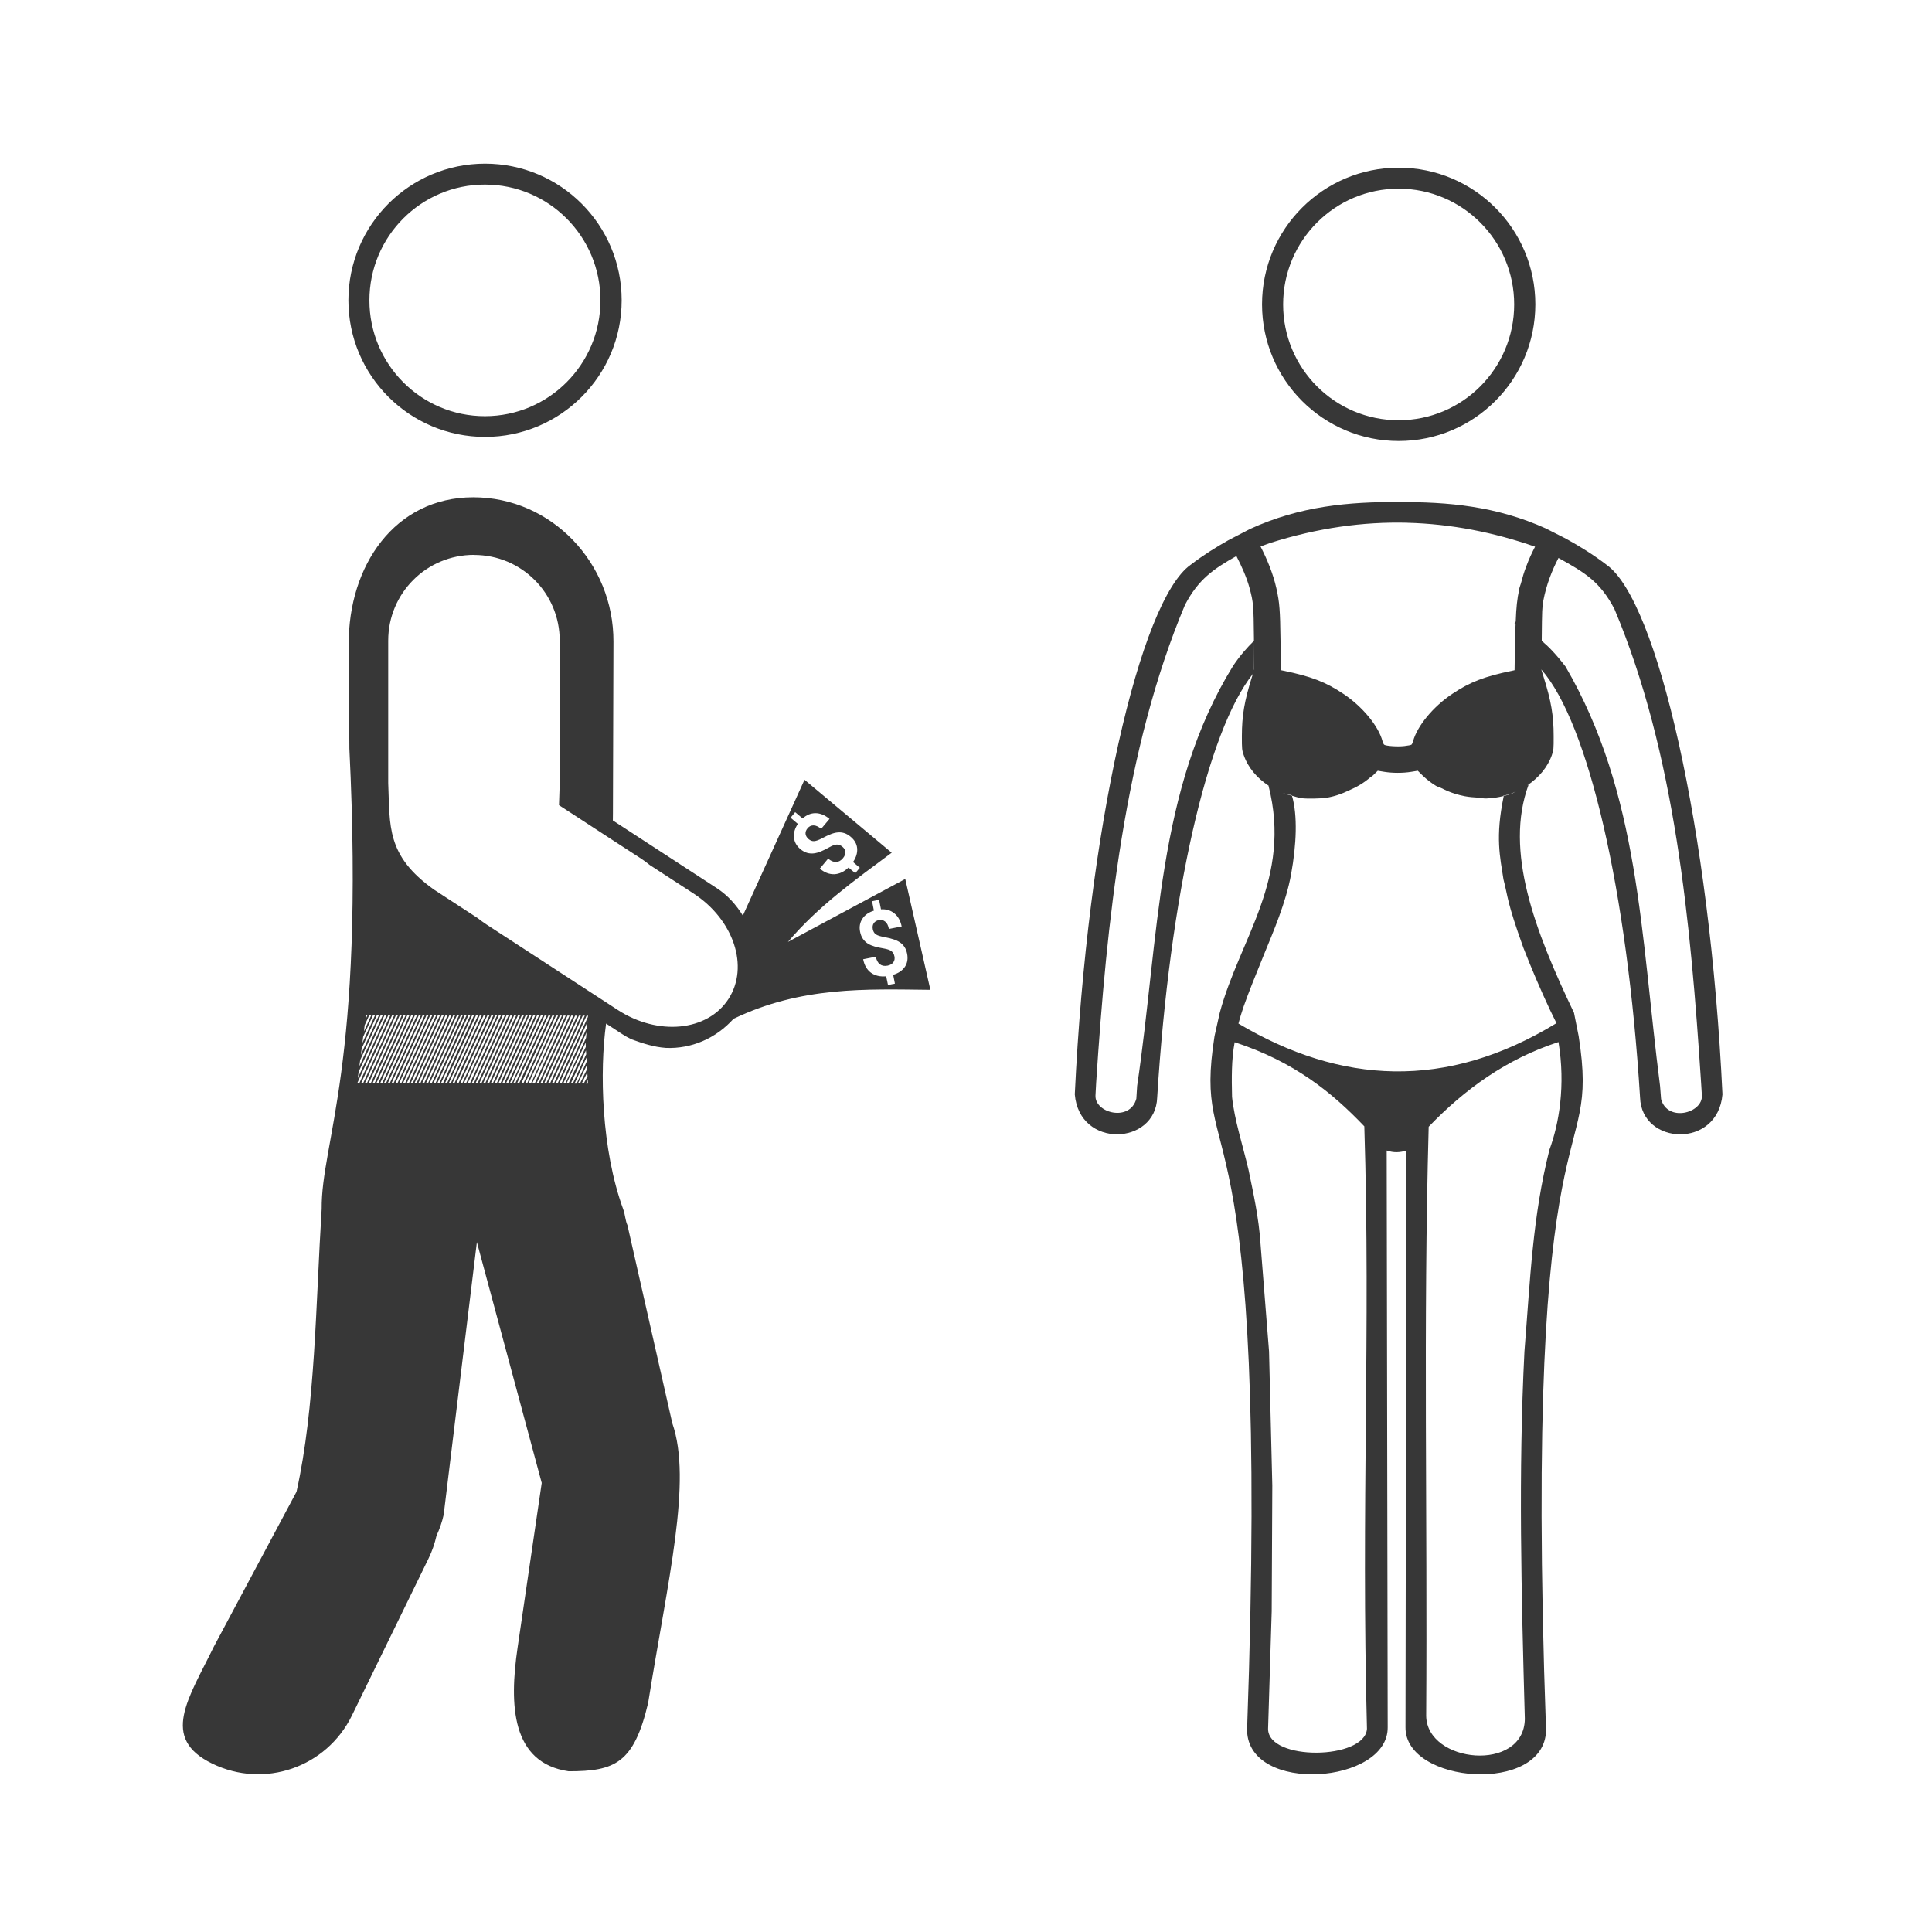<svg width="48" height="48" viewBox="0 0 48 48" fill="none" xmlns="http://www.w3.org/2000/svg">
<path fill-rule="evenodd" clip-rule="evenodd" d="M12.051 4.066C10.176 4.067 8.656 5.586 8.656 7.461C8.656 9.335 10.176 10.855 12.051 10.855C13.925 10.855 15.445 9.335 15.445 7.461C15.445 5.586 13.925 4.067 12.051 4.066H12.051ZM34.75 4.166C32.875 4.166 31.355 5.687 31.355 7.562C31.356 9.437 32.875 10.957 34.75 10.957C36.625 10.957 38.144 9.437 38.145 7.562C38.145 5.687 36.625 4.166 34.75 4.166ZM12.049 4.586C13.634 4.586 14.918 5.874 14.918 7.463C14.918 9.051 13.634 10.339 12.049 10.34C10.463 10.341 9.178 9.052 9.178 7.463C9.178 5.873 10.463 4.585 12.049 4.586V4.586ZM34.75 4.688C36.334 4.688 37.619 5.976 37.619 7.564C37.619 9.153 36.335 10.441 34.75 10.441C33.165 10.442 31.879 9.154 31.879 7.564C31.879 5.975 33.165 4.687 34.75 4.688H34.75ZM11.758 12.355C9.806 12.356 8.653 14.056 8.664 16.008L8.68 18.596C9.068 26.492 7.977 28.379 7.992 30.034C7.844 32.399 7.836 34.954 7.367 37.062L5.311 40.915C4.679 42.209 3.976 43.184 5.27 43.815C6.564 44.447 8.112 43.914 8.744 42.62L10.648 38.718C10.738 38.534 10.801 38.344 10.845 38.154C10.921 37.99 10.982 37.817 11.023 37.634L11.848 30.86L13.459 36.843L12.859 40.937C12.65 42.362 12.704 43.798 14.128 44.007C15.279 44.007 15.749 43.806 16.103 42.308C16.59 39.256 17.203 36.792 16.703 35.359L15.589 30.441C15.534 30.321 15.533 30.179 15.486 30.051C14.935 28.549 14.897 26.597 15.058 25.43L15.454 25.689C15.532 25.74 15.61 25.783 15.691 25.822C15.964 25.92 16.24 26.014 16.546 26.035C17.175 26.061 17.786 25.8 18.224 25.312C19.907 24.504 21.508 24.574 23.115 24.592L22.491 21.838L19.576 23.402C20.337 22.505 21.252 21.858 22.154 21.186L19.988 19.373L18.456 22.748C18.294 22.487 18.087 22.248 17.811 22.068L15.226 20.384C15.226 20.327 15.228 20.267 15.228 20.211L15.241 15.945C15.25 13.993 13.708 12.355 11.757 12.355L11.758 12.355ZM34.75 12.472C33.516 12.468 32.311 12.568 31.052 13.144L31.045 13.148L30.529 13.416C30.529 13.418 30.532 13.423 30.533 13.425C30.532 13.423 30.526 13.421 30.525 13.418C30.214 13.593 29.9 13.788 29.58 14.033C28.325 14.923 27.014 20.596 26.703 27.189C26.817 28.543 28.712 28.456 28.75 27.267C29.062 22.249 29.991 18.166 31.13 16.74L31.104 16.818C30.917 17.416 30.855 17.774 30.854 18.289C30.854 18.613 30.856 18.631 30.899 18.758C31.004 19.067 31.231 19.335 31.528 19.527C31.524 19.525 31.52 19.524 31.516 19.521C32.105 21.833 30.799 23.319 30.305 25.16L30.175 25.74C29.617 29.308 31.57 26.545 30.983 42.994C31.022 44.586 34.495 44.323 34.477 42.912L34.452 28.584C34.628 28.645 34.787 28.635 34.942 28.584L34.919 42.912C34.901 44.323 38.372 44.586 38.411 42.994C37.824 26.546 39.779 29.308 39.221 25.74L39.106 25.164C38.131 23.125 37.372 21.142 37.977 19.496C37.976 19.497 37.973 19.497 37.972 19.498C37.962 19.505 37.95 19.509 37.94 19.515C38.228 19.324 38.453 19.058 38.556 18.758C38.599 18.631 38.601 18.613 38.6 18.289C38.6 17.775 38.538 17.416 38.35 16.818L38.294 16.637V16.633C39.467 17.97 40.428 22.139 40.747 27.268C40.785 28.456 42.679 28.544 42.794 27.189C42.483 20.596 41.172 14.923 39.917 14.034C39.58 13.776 39.25 13.574 38.923 13.393C38.923 13.392 38.925 13.39 38.925 13.389L38.921 13.391L38.417 13.135L38.415 13.133C37.169 12.57 35.972 12.469 34.748 12.474L34.75 12.472ZM34.965 12.988C36.06 13.016 37.115 13.227 38.138 13.582C38.058 13.738 37.985 13.891 37.922 14.064C37.865 14.207 37.824 14.353 37.785 14.5C37.775 14.538 37.756 14.577 37.748 14.615C37.747 14.618 37.746 14.62 37.746 14.623V14.624C37.745 14.626 37.746 14.629 37.746 14.632C37.691 14.881 37.67 15.105 37.658 15.432C37.658 15.438 37.656 15.44 37.656 15.446L37.627 15.493C37.636 15.499 37.644 15.502 37.654 15.508C37.65 15.64 37.643 15.72 37.64 15.923L37.629 16.651L37.576 16.663C36.886 16.804 36.521 16.944 36.078 17.241C35.606 17.557 35.21 18.036 35.107 18.417C35.097 18.452 35.08 18.491 35.068 18.501C35.056 18.511 34.976 18.526 34.888 18.536C34.717 18.555 34.43 18.535 34.388 18.501C34.376 18.491 34.359 18.452 34.349 18.417C34.247 18.036 33.852 17.557 33.38 17.241C32.938 16.944 32.573 16.804 31.883 16.663L31.826 16.651L31.814 15.923C31.814 15.918 31.814 15.918 31.814 15.913C31.809 15.523 31.803 15.296 31.789 15.118C31.775 14.935 31.753 14.803 31.711 14.614C31.631 14.258 31.484 13.9 31.318 13.577C31.367 13.558 31.404 13.544 31.547 13.493C32.732 13.115 33.869 12.959 34.965 12.987L34.965 12.988ZM11.777 13.787C12.957 13.787 13.906 14.737 13.906 15.918V19.457L13.888 20.004L15.218 20.871L15.931 21.334C16.006 21.383 16.076 21.437 16.144 21.492L17.228 22.197C18.231 22.85 18.619 24.02 18.097 24.822C17.575 25.623 16.349 25.743 15.345 25.09L15.066 24.908L12.081 22.965C12.007 22.916 11.936 22.864 11.868 22.81L10.783 22.103C9.589 21.253 9.691 20.523 9.645 19.455V15.916C9.645 14.736 10.597 13.785 11.778 13.785L11.777 13.787ZM30.718 13.815C30.855 14.078 30.979 14.364 31.045 14.61C31.14 14.965 31.146 15.036 31.154 15.864V15.922L31.162 16.635L31.158 16.645L31.154 15.922C30.981 16.092 30.808 16.286 30.635 16.545C28.74 19.611 28.803 23.257 28.252 26.979L28.232 27.297C28.077 27.879 27.197 27.657 27.217 27.217L27.234 26.897C27.494 22.921 27.934 18.608 29.441 15.028C29.771 14.395 30.148 14.136 30.718 13.815V13.815ZM38.72 13.862C39.375 14.225 39.756 14.452 40.111 15.133C41.618 18.713 42.004 22.922 42.263 26.899L42.283 27.219C42.303 27.659 41.425 27.887 41.269 27.305L41.244 26.985C40.757 23.192 40.736 19.724 38.894 16.559C38.641 16.231 38.462 16.054 38.304 15.922V15.864C38.31 15.169 38.314 15.072 38.345 14.914C38.418 14.536 38.554 14.18 38.72 13.862L38.72 13.862ZM34.23 19.149L34.394 19.176C34.603 19.209 34.852 19.209 35.06 19.176L35.224 19.149L35.349 19.272C35.448 19.367 35.557 19.451 35.676 19.524C35.719 19.55 35.773 19.561 35.818 19.584C35.922 19.638 36.03 19.683 36.144 19.719C36.226 19.745 36.307 19.765 36.392 19.782C36.499 19.802 36.609 19.811 36.721 19.817C36.789 19.82 36.852 19.841 36.922 19.838C37.093 19.832 37.22 19.81 37.351 19.778C37.348 19.776 37.345 19.774 37.342 19.772C37.407 19.756 37.469 19.743 37.545 19.717C37.59 19.702 37.628 19.675 37.672 19.657C37.627 19.678 37.589 19.71 37.541 19.727C37.471 19.751 37.412 19.762 37.351 19.778C37.354 19.779 37.357 19.78 37.359 19.782C37.146 20.802 37.269 21.295 37.353 21.848C37.473 22.306 37.425 22.368 37.847 23.545C38.05 24.065 38.27 24.58 38.508 25.088L38.67 25.42C35.924 27.097 33.301 26.934 30.769 25.43C30.803 25.303 30.846 25.156 30.898 25.006C31.024 24.647 31.208 24.195 31.396 23.733C31.631 23.156 31.95 22.427 32.078 21.715C32.211 20.981 32.241 20.256 32.099 19.77C32.019 19.748 31.938 19.729 31.863 19.698C31.937 19.727 32.019 19.738 32.097 19.758C32.099 19.762 32.098 19.766 32.099 19.77C32.182 19.792 32.262 19.822 32.349 19.832C32.475 19.848 32.808 19.842 32.949 19.821C33.15 19.79 33.334 19.724 33.508 19.641C33.711 19.554 33.896 19.445 34.051 19.307C34.068 19.295 34.089 19.286 34.103 19.272L34.23 19.149ZM19.756 20.178L19.941 20.334C20.04 20.246 20.148 20.202 20.265 20.203C20.382 20.205 20.498 20.253 20.609 20.346L20.401 20.593C20.333 20.536 20.269 20.507 20.212 20.507C20.154 20.506 20.105 20.53 20.065 20.577C20.026 20.624 20.009 20.67 20.014 20.718C20.019 20.765 20.046 20.81 20.092 20.849C20.136 20.885 20.18 20.901 20.227 20.898C20.274 20.895 20.34 20.872 20.424 20.827C20.509 20.782 20.582 20.747 20.643 20.724C20.704 20.7 20.763 20.685 20.819 20.681C20.874 20.676 20.928 20.683 20.981 20.7C21.033 20.717 21.084 20.747 21.135 20.79C21.232 20.871 21.286 20.966 21.296 21.077C21.305 21.188 21.272 21.302 21.194 21.417L21.362 21.56L21.249 21.694L21.081 21.554C20.971 21.66 20.853 21.714 20.729 21.72C20.605 21.724 20.485 21.679 20.368 21.581L20.575 21.333C20.643 21.39 20.707 21.418 20.77 21.417C20.833 21.415 20.892 21.384 20.942 21.323C20.984 21.273 21.005 21.222 21.003 21.171C21 21.119 20.976 21.076 20.931 21.038C20.884 20.999 20.837 20.98 20.788 20.983C20.739 20.986 20.676 21.009 20.601 21.052C20.525 21.094 20.458 21.128 20.397 21.153C20.336 21.179 20.276 21.195 20.22 21.202C20.163 21.209 20.107 21.204 20.052 21.189C19.997 21.172 19.939 21.142 19.884 21.095C19.788 21.014 19.735 20.917 19.726 20.804C19.716 20.691 19.748 20.58 19.823 20.47L19.642 20.316L19.756 20.178ZM21.84 22.356L21.888 22.592C22.021 22.584 22.131 22.619 22.222 22.694C22.313 22.768 22.373 22.876 22.402 23.018L22.085 23.08C22.068 22.993 22.037 22.932 21.992 22.897C21.947 22.86 21.894 22.848 21.834 22.86C21.774 22.872 21.733 22.899 21.707 22.94C21.681 22.98 21.673 23.028 21.685 23.088C21.696 23.143 21.721 23.186 21.759 23.213C21.798 23.24 21.865 23.262 21.959 23.279C22.053 23.297 22.131 23.316 22.193 23.336C22.255 23.355 22.311 23.381 22.357 23.412C22.403 23.443 22.442 23.481 22.472 23.528C22.503 23.573 22.523 23.627 22.537 23.694C22.562 23.817 22.544 23.927 22.482 24.02C22.42 24.112 22.324 24.178 22.191 24.219L22.234 24.438L22.062 24.471L22.017 24.256C21.865 24.27 21.738 24.239 21.638 24.166C21.539 24.092 21.475 23.982 21.445 23.832L21.759 23.77C21.777 23.856 21.811 23.919 21.861 23.957C21.912 23.995 21.975 24.006 22.052 23.991C22.116 23.978 22.165 23.949 22.195 23.908C22.225 23.867 22.234 23.817 22.222 23.76C22.21 23.7 22.185 23.657 22.144 23.629C22.104 23.6 22.042 23.579 21.957 23.565C21.871 23.551 21.795 23.533 21.732 23.516C21.669 23.498 21.613 23.475 21.564 23.445C21.515 23.415 21.475 23.375 21.441 23.328C21.408 23.281 21.383 23.222 21.369 23.151C21.344 23.028 21.364 22.919 21.427 22.825C21.49 22.73 21.585 22.665 21.712 22.625L21.666 22.391L21.84 22.356ZM9.094 25.218H9.131L9.078 25.333L9.094 25.218ZM9.176 25.218H9.226L9.041 25.626L9.06 25.47L9.176 25.218ZM9.269 25.218H9.32L9.004 25.911L9.023 25.757L9.269 25.218ZM9.365 25.218H9.416L8.965 26.204L8.986 26.05L9.365 25.218ZM9.459 25.22H9.51L8.928 26.491L8.949 26.337L9.459 25.22ZM9.555 25.22H9.605L8.89 26.784L8.91 26.63L9.555 25.22ZM9.648 25.22H9.699L8.93 26.905H8.879L9.648 25.22ZM9.744 25.22H9.795L9.025 26.905H8.975L9.744 25.22ZM9.838 25.22H9.889L9.119 26.905H9.068L9.838 25.22ZM9.933 25.22H9.984L9.215 26.905H9.164L9.933 25.22ZM10.029 25.22H10.078L9.308 26.907H9.26L10.029 25.22ZM10.121 25.22L10.172 25.222L9.402 26.907H9.353L10.121 25.22ZM10.217 25.222H10.267L9.498 26.907H9.447L10.217 25.222ZM10.31 25.222H10.361L9.592 26.907H9.541L10.31 25.222ZM10.406 25.222H10.457L9.686 26.907H9.636L10.406 25.222ZM10.5 25.222H10.551L9.78 26.907H9.729L10.5 25.222ZM10.596 25.222H10.646L9.877 26.907H9.826L10.596 25.222ZM10.689 25.222H10.74L9.971 26.909L9.92 26.907L10.689 25.222ZM10.785 25.222L10.836 25.224L10.066 26.909H10.014L10.785 25.222ZM10.879 25.224H10.93L10.16 26.909H10.107L10.879 25.224ZM10.975 25.224H11.025L10.256 26.909H10.205L10.975 25.224ZM11.068 25.224H11.119L10.35 26.909H10.299L11.068 25.224ZM11.164 25.224H11.215L10.445 26.909H10.394L11.164 25.224ZM11.26 25.224H11.308L10.539 26.909H10.49L11.26 25.224ZM11.353 25.224H11.404L10.635 26.909H10.584L11.353 25.224ZM11.449 25.224H11.496L10.726 26.911H10.676L11.449 25.224ZM11.543 25.226H11.59L10.82 26.911H10.77L11.543 25.226ZM11.637 25.226H11.684L10.916 26.911H10.865L11.637 25.226ZM11.73 25.226H11.776L11.007 26.911H10.956L11.73 25.226ZM11.826 25.226H11.877L11.107 26.911H11.056L11.826 25.226ZM11.92 25.226H11.97L11.201 26.911H11.15L11.92 25.226ZM12.015 25.226H12.066L11.291 26.91H11.241L12.015 25.226ZM12.109 25.226H12.16L11.39 26.913L11.34 26.911L12.109 25.226ZM12.205 25.227H12.256L11.486 26.913H11.435L12.205 25.227ZM12.301 25.227H12.349L11.58 26.913H11.525L12.301 25.227ZM12.394 25.227H12.445L11.676 26.913H11.619L12.394 25.227ZM12.49 25.227H12.541L11.771 26.913H11.72L12.49 25.227ZM12.584 25.227H12.635L11.865 26.913H11.814L12.584 25.227ZM12.68 25.227H12.73L11.961 26.913H11.91L12.68 25.227ZM12.773 25.227H12.824L12.055 26.913H12.004L12.773 25.227ZM12.869 25.227L12.92 25.229L12.15 26.915L12.099 26.913L12.869 25.227ZM12.963 25.229H13.014L12.244 26.915H12.193L12.963 25.229ZM13.058 25.229H13.109L12.34 26.915H12.289L13.058 25.229ZM13.15 25.229H13.201L12.433 26.915H12.383L13.15 25.229ZM13.246 25.229H13.297L12.527 26.915H12.478L13.246 25.229ZM13.342 25.229H13.39L12.621 26.915H12.572L13.342 25.229ZM13.435 25.229H13.486L12.717 26.915H12.666L13.435 25.229ZM13.531 25.229L13.582 25.231L12.802 26.914H12.751L13.531 25.229ZM13.625 25.231H13.676L12.896 26.916H12.845L13.625 25.231ZM13.72 25.231H13.771L13.002 26.917H12.951L13.72 25.231ZM13.814 25.231H13.865L13.095 26.917H13.045L13.814 25.231ZM13.91 25.231H13.961L13.191 26.917H13.13L13.91 25.231ZM14.004 25.231H14.055L13.285 26.917H13.223L14.004 25.231ZM14.099 25.231H14.15L13.381 26.917H13.33L14.099 25.231ZM14.193 25.231H14.244L13.474 26.917H13.424L14.193 25.231ZM14.289 25.233H14.34L13.57 26.919L13.519 26.917L14.289 25.233ZM14.383 25.233H14.433L13.664 26.919H13.613L14.383 25.233ZM14.478 25.233H14.529L13.76 26.919H13.709L14.478 25.233ZM14.574 25.233H14.609C14.608 25.245 14.607 25.257 14.605 25.268L13.853 26.919H13.805L14.574 25.233ZM14.595 25.39C14.591 25.433 14.588 25.482 14.584 25.526L13.949 26.919H13.898L14.595 25.39ZM14.572 25.649C14.568 25.695 14.563 25.738 14.56 25.786L14.045 26.919H13.994L14.572 25.649ZM38.72 25.89C38.898 26.966 38.734 27.922 38.495 28.565C38.073 30.243 38.019 31.779 37.874 33.579C37.721 36.614 37.798 39.559 37.884 42.708C37.863 44.043 35.447 43.813 35.433 42.628C35.466 37.612 35.359 32.953 35.495 27.993C36.389 27.065 37.421 26.311 38.72 25.889L38.72 25.89ZM30.675 25.893C32.158 26.378 33.097 27.145 33.896 27.983C34.056 33.115 33.815 37.419 33.962 42.954C33.905 43.726 31.509 43.757 31.505 42.954L31.595 40.034L31.61 36.909L31.529 33.577L31.316 30.884C31.273 30.244 31.142 29.661 31.021 29.071C30.879 28.463 30.669 27.825 30.61 27.253C30.6 26.788 30.593 26.324 30.675 25.894V25.893ZM14.55 25.903C14.549 25.933 14.555 25.977 14.554 26.009L14.124 26.919H14.075L14.55 25.903ZM14.558 26.095C14.558 26.122 14.563 26.164 14.564 26.192L14.232 26.919H14.181L14.558 26.095ZM14.57 26.276C14.571 26.306 14.574 26.343 14.576 26.374L14.326 26.921H14.275L14.57 26.276ZM14.581 26.46C14.584 26.493 14.585 26.524 14.587 26.559L14.408 26.919H14.357L14.581 26.46ZM14.591 26.642C14.595 26.678 14.593 26.703 14.597 26.741L14.502 26.919H14.451L14.591 26.642ZM14.603 26.827C14.607 26.865 14.603 26.881 14.609 26.921H14.56L14.603 26.827Z" fill="#333333" fill-opacity="0.975"/>
</svg>
